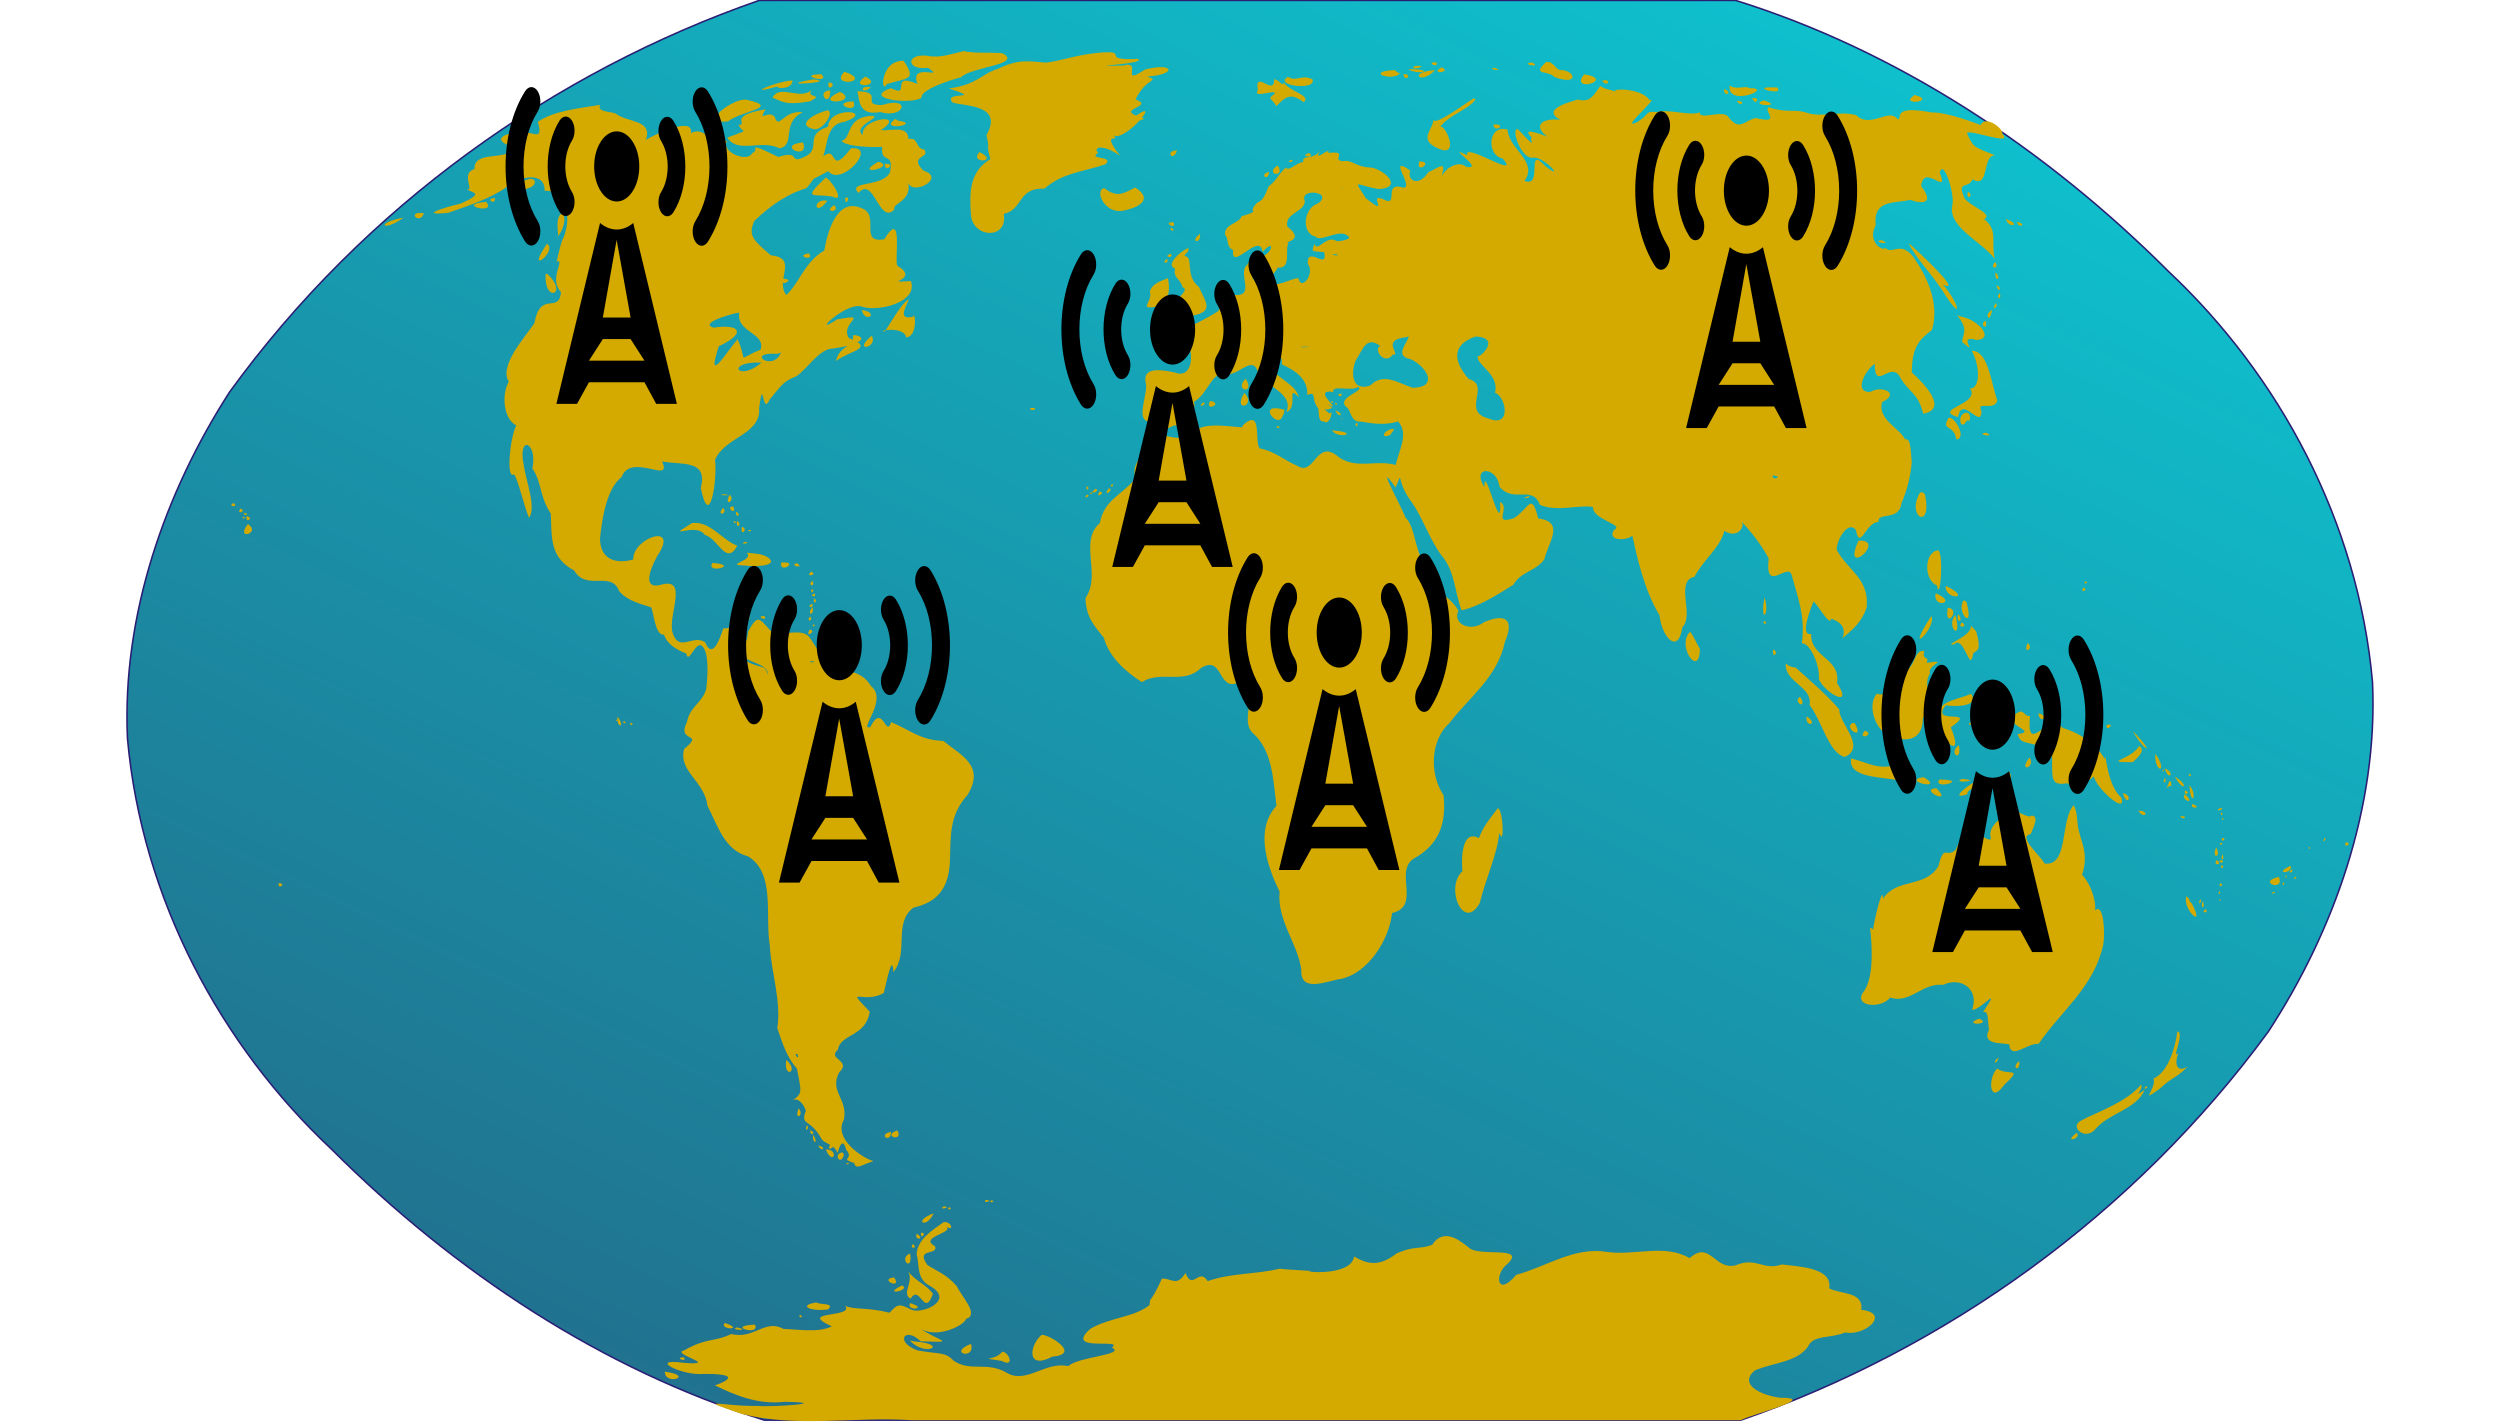 <?xml version="1.0" encoding="UTF-8" standalone="no"?>
<svg
   xmlns:dc="http://purl.org/dc/elements/1.1/"
   xmlns:cc="http://creativecommons.org/ns#"
   xmlns:rdf="http://www.w3.org/1999/02/22-rdf-syntax-ns#"
   xmlns:svg="http://www.w3.org/2000/svg"
   xmlns="http://www.w3.org/2000/svg"
   xmlns:xlink="http://www.w3.org/1999/xlink"
   xmlns:sodipodi="http://sodipodi.sourceforge.net/DTD/sodipodi-0.dtd"
   xmlns:inkscape="http://www.inkscape.org/namespaces/inkscape"
   height="684"
   width="1200"
   version="1.0"
   id="svg2"
   inkscape:version="0.91 r13725"
   sodipodi:docname="World_map_longlat-simple.svg">
  <defs
     id="defs10">
    <linearGradient
       inkscape:collect="always"
       id="linearGradient3443">
      <stop
         style="stop-color:#236887;stop-opacity:1"
         offset="0"
         id="stop3445" />
      <stop
         style="stop-color:#00ffff;stop-opacity:1"
         offset="1"
         id="stop3447" />
    </linearGradient>
    <linearGradient
       inkscape:collect="always"
       xlink:href="#linearGradient3443"
       id="linearGradient3449"
       x1="211.111"
       y1="735.515"
       x2="905.05"
       y2="-722.061"
       gradientUnits="userSpaceOnUse" />
  </defs>
  <sodipodi:namedview
     pagecolor="#ffffff"
     bordercolor="#666666"
     borderopacity="1"
     objecttolerance="10"
     gridtolerance="10"
     guidetolerance="10"
     inkscape:pageopacity="0"
     inkscape:pageshadow="2"
     inkscape:window-width="1476"
     inkscape:window-height="941"
     id="namedview8"
     showgrid="false"
     inkscape:zoom="0.99"
     inkscape:cx="598.9899"
     inkscape:cy="398.88595"
     inkscape:window-x="278"
     inkscape:window-y="264"
     inkscape:window-maximized="0"
     inkscape:current-layer="svg2" />
  <path
     d="M 364.379,0.206 C 266.148,34.39 175.035,98.788 110.21,188.161 79.418,236.003 58.51,294.984 61.179,354.356 c 6.875,77.342 45.062,147.674 97.97,197.296 59.461,59.382 130.693,106.063 207.712,130.014 l 468.757,0 c 97.736,-33.931 188.264,-97.913 253.152,-186.446 31.409,-48.061 52.738,-107.703 50.038,-167.705 -6.84,-77.212 -44.908,-147.454 -97.737,-197.036 C 981.585,70.991 910.262,24.206 833.135,0.206 c -156.252,-0.004 -312.505,-0.004 -468.757,-0.004 z"
     id="path4"
     inkscape:connector-curvature="0"
     style="fill:url(#linearGradient3449);stroke:#291e74;stroke-width:0.759;fill-opacity:1"
     inkscape:export-xdpi="6.6737828"
     inkscape:export-ydpi="6.6737828" />
  <path
     style="fill:#d4aa00"
     d="m 462.448,24.542 c -5.464,1.285 -10.081,2.994 -15.695,2.5 -11.893,-2.423 -12.546,6.985 -1.269,5.5 8.893,6.194 -9.209,-3.207 -5.121,7.75 -13.89,-5.916 -2.584,7.12 -12.654,2.032 -14.434,4.937 9.089,8.111 14.651,4.625 -0.725,-3.774 13.072,-8.361 19.043,-9.875 4.35,-4.957 30.014,-6.03 19.745,-11.532 -6.271,-0.501 -12.53,0.174 -18.701,-1 z m 65.41,0.719 c -11.449,1.069 -18.353,3.919 -25.757,4.813 -8.331,-0.59 -12.849,-1.975 -23.201,3 -7.391,2.078 -10.011,7.766 -23.426,9.344 17.441,5.864 -2.645,1.045 1.556,6.62 3.513,2.088 25.384,0.248 16.468,15.85 1.945,7.902 -0.466,3.228 1.919,11.463 -9.61,5.79 -10.261,14.893 -9.369,26.691 0.88,11.527 17.953,11.965 15.749,-0.37 9.315,-1.936 6.633,-12.687 19.515,-12.133 8.949,-7.733 18.184,-7.883 29.281,-11.683 4.568,-4.287 -8.955,-1.992 -3.443,-5.536 -2.719,-2.429 1.843,-4.603 10.472,1.442 -10.225,-13.158 1.646,-5.306 -3.69,-10.406 4.33,5.964 24.554,-18.078 11.448,-8.875 -8.584,-3.197 8.967,-4.481 -0.333,-7.719 5.23,-10.88 12.066,-8.602 5.598,-11.031 14.488,-0.889 13.107,-6.967 -0.963,-3.375 -12.762,8.353 -0.597,-4.528 -10.661,-1.924 -23.915,0.689 12.686,-0.706 7.057,-3.154 -19.146,0.854 -2.817,-4.18 -18.22,-3.016 z m -94.128,3.907 c -11.463,-0.243 -10.946,16.784 -8.1,11.218 9.48,-3.168 14.759,-1.409 8.1,-11.218 z m 308.383,0.624 c -7.212,6.713 0.873,3.694 3.933,7.126 11.918,4.479 10.248,-2.96 3.429,-3.282 -3.061,0.203 -3.341,-4.369 -7.362,-3.844 z m -6.642,0.188 c -6.931,0.586 5.277,2.915 0,0 z m -45.817,0.094 c -5.953,-0.887 0.669,3.227 0,0 z m -10.485,1.594 c -4.055,2.808 8.819,-0.439 0,0 z m 12.798,0.624 c -6.254,3.727 5.388,2.435 0,0 z m 25.586,0.25 c -4.876,0.573 5.335,2.085 0,0 z m -41.56,0.626 c 4.391,3.163 14.566,0.27 0,0 z m -6.498,0.468 c -14.495,0.678 -1.825,5.524 2.475,1.75 l -1.575,-0.968 -0.9,-0.782 z m 19.295,0.063 c -13.248,0.742 -7.124,7.47 0,0 z m -283.463,0.719 c -7.814,7.745 14.59,5.02 0,0 z m 268.325,1.156 c 0.573,4.321 4.886,-0.112 0,0 z m -279.35,0.094 c -13.078,0.01 4.79,5.081 0,0 z m 366.062,0 c -7.392,9.385 15.851,2.47 0,0 z m -345.03,1.062 c -9.043,6.415 9.478,4.602 0,0 z m 202.889,0.188 c -7.41,4.176 13.918,6.811 11.754,1.156 -5.111,-2.612 -7.372,1.413 -11.754,-1.156 z m -227.692,1.156 c -22,3.654 12.896,1.499 0,0 z m 221.059,0 c 0.177,8.588 -9.604,-5.225 -7.821,5.312 -3.362,4.546 12,-1.777 7.2,2.313 -2.78,1.871 -0.151,1.741 1.656,5.25 4.088,-4.156 6.636,-6.878 13.221,-1.875 3.521,-3.349 -6.084,-4.735 -9.702,-9.406 -0.629,2.154 -2.229,-1.584 -4.554,-1.594 z m -231.211,0.531 c -8.73,0.619 -23.818,7.681 -7.119,2.844 -0.79,1.224 7.175,1.576 7.119,-2.844 z m 388.615,0.094 c 2.317,3.816 5.322,-1.211 0,0 z m -371.264,0.875 c -1.024,5.515 4.898,0.073 0,0 z m 432.515,1.5 c -1.301,10.763 22.065,0.831 9.288,1.25 -0.901,-1.505 -6.246,1.077 -9.288,-1.25 z m -62.125,0.187 c -2.873,3.846 -4.528,8.256 -10.71,6.5 -2.852,0.957 -18.328,4.542 -8.415,9.75 -10.208,-1.118 -12.767,3.712 -6.075,8.188 -8.114,-3.166 -11.917,-3.66 -7.452,0.531 -2.538,-0.991 4.443,8.01 -6.751,-4.089 -3.722,-1.536 0.944,13.619 6.616,13.589 5.736,-1.383 16.633,12.128 6.381,3.938 -9.814,-10.519 -0.587,10.664 -9.981,7.187 6.85,-9.312 -7.649,-15.282 -8.073,-24.626 -9.615,-2.777 -10.239,12.436 -2.421,13.781 9.514,10.876 -19.503,-8.456 -16.874,-1.406 -12.155,-6.081 9.239,7.155 -0.567,5.5 -3.307,-3 -9.237,-0.156 -11.754,4.344 2.21,-7.717 -1.016,-4.119 -6.471,-1.781 -4.394,7.026 -10.377,4.302 -8.631,-0.782 -11.734,-8.218 2.372,8.722 -3.456,8.156 -10.208,-3.115 -1.332,10.027 -9.675,5.532 -7.71,-3.193 4.038,9.346 -8.244,-0.469 -6.06,-9.764 -5.342,-6.334 6.102,-4.344 12.356,-0.672 2.645,-9.402 -3.456,-10.312 -8.11,-0.364 -8.78,-3.741 -13.194,-3.094 -6.652,0.027 2.882,-5.268 -7.371,-3.906 1.198,-3.685 -7.865,5.441 -3.906,-1.157 -3.666,5.011 -8.97,1.538 -8.154,5.5 -3.101,0.067 -7.157,4.921 -8.415,2.563 -4.755,4.872 -3.791,5.421 -7.812,8.813 -0.989,-0.079 -1.614,6.61 -5.85,8.093 -5.586,5.454 2.616,3.398 -7.515,6.559 -1.509,3.78 -8.599,3.652 -7.929,8.97 1.937,2.054 0.317,5.698 3.852,7.22 -1.316,11.026 12.841,-9.16 14.147,0.88 6.018,-6.586 4.745,0.282 0.081,2.06 2.318,5.516 3.275,13.011 7.119,5.5 7.042,0.751 3.168,-9.185 5.283,-11.66 -3.272,-0.866 8.571,-0.925 -0.639,-8.06 -1.489,-6.514 8.53,-6.888 8.406,-12.281 -2.87,-6.325 14.223,-4.518 6.219,1.25 -6.885,2.171 -8.045,14.335 -1.044,15.901 2.145,2.911 11.747,-4.109 15.443,-0.34 2.914,1.534 -4.224,2.739 -5.346,2.47 -5.245,-3.246 -9.137,5.84 -10.719,1.34 -1.058,3.868 -2.009,3.51 4.725,3.91 1.991,9.305 -8.339,-3.608 -7.848,5.69 3.655,4.776 -3.3,13.296 -4.464,6.93 -2.184,-0.746 -11.779,5.6 -16.091,1.69 -3.206,3.179 -9.969,-3.618 -3.681,-7.12 -1.685,-4.464 -0.531,-7.614 -4.869,-1.07 -4.996,4.282 4.771,15.825 -6.975,14.41 -7.927,-0.835 -3.258,2.9 -6.948,7.81 -4.62,3.24 -16.194,8.667 -13.922,7.75 -4.729,1.812 -11.986,3.489 -1.206,6.91 3.65,5.057 3.066,18.452 -5.904,14.75 -5.981,-1.108 -16.076,-3.206 -13.536,5.97 0.398,6.362 -5.964,18.716 3.294,17.691 3.104,4 4.81,4.607 9.927,1.87 6.048,0.538 10.845,-6.173 9.819,-11.47 6.685,-3.8 8.033,-13.741 14.399,-13.43 6.459,2.393 13.963,-10.498 16.478,0.18 4.347,6.454 16.986,9.359 13.446,18.221 6.011,-2.276 -0.451,-13.758 5.985,-7.03 -1.642,-6.596 -10.102,-8.325 -15.578,-16.441 -3.368,-7.834 8.319,-7.595 7.344,0.63 6.056,2.646 12.699,6.873 12.231,14.65 4.829,-1.83 1.658,1.691 5.04,6.16 0.906,0.4 -0.473,7.291 3.06,6.56 2.564,2.504 4.858,-6.633 2.7,-3.72 -4.592,-3.781 -1.517,-0.688 1.125,-2.93 -7.3,-6.038 4.81,3.925 -1.683,-3.38 -5.064,-5.659 2.573,-4.326 2.412,-3.66 -1.912,-4.305 8.769,-0.43 11.817,-2.93 3.435,2.096 -10.398,4.923 -5.904,9.53 2.663,1.353 1.847,7.692 7.371,7.19 4.957,0.857 11.19,1.952 17.657,-0.1 5.396,5.969 0.205,14.213 -1.125,20.881 -9.72,-2.597 -18.289,2.114 -27.026,-3.47 -11.339,-10.17 -11.688,9.568 -20.361,3.82 -6.175,-2.56 -10.527,-6.883 -17.861,-8.261 -2.878,-2.853 1.672,-20.434 -8.55,-10.75 3.193,2.052 -14.327,-2.397 -20.897,1.25 -5.603,6.683 -13.501,4.172 -18.62,2.56 -2.352,8.723 -14.615,10.239 -11.61,21.441 -6.025,7.426 -15.212,10.201 -17.099,21.311 -10.287,8.866 0.93,24.554 -6.894,36.001 0.267,9.028 3.845,12.843 8.802,19.101 2.763,9.598 10.504,16.198 18.224,21.251 9.25,-5.83 20.057,1.294 28.241,-6.66 11.147,-6.98 7.949,11.89 18.557,6.66 11.332,1.135 -0.485,17.687 6.327,24.281 9.689,8.47 9.931,22.707 11.502,35.091 -10.666,11.761 -4.234,29.384 1.521,41.221 -1.307,13.757 8.605,24.616 10.413,37.351 -0.669,11.772 12.546,5.278 19.511,4.43 12.495,-3.056 22.523,-18.178 24.074,-31.561 13.99,-3.169 0.968,-19.791 10.274,-26.039 11.778,-6.483 15.88,-16.113 14.443,-30.448 -7.058,-10.497 -6.211,-26.778 2.876,-34.766 9.478,-12.489 22.874,-21.69 26.549,-38.841 4.934,-11.504 -0.401,-13.646 -9.981,-9.5 -6.386,4.923 -15.373,0.928 -12.321,-5.54 -5.157,-8.895 -12.807,-7.868 -13.365,-19.181 -7.925,-5.93 -6.608,-20.428 -12.006,-25.411 -2.215,-5.804 -15.341,-29.402 -4.806,-14.5 3.973,-8.92 -0.23,-3.654 7.533,6.75 5.541,7.683 8.374,17.433 14.399,25.691 6.62,7.534 6.366,17.623 9.765,26.501 8.059,-1.748 16.995,-7.306 24.857,-12.28 3.587,-6.384 10.817,-6.412 14.876,-12.25 1.477,-7.234 10.349,-18.012 -2.952,-19.561 -3.391,-13.057 -4.106,-5.06 -11.619,-0.16 -10.877,3.597 -1.385,-5.072 -6.687,-7.75 0.947,18.772 -7.81,-20.243 -7.542,-7.09 -6.567,-10.5 6.237,-10.048 7.2,-0.29 6.8,8.247 15.8,-1.018 19.43,8.72 7.873,3.595 18.713,-0.161 25.46,1.07 -0.209,6.214 15.653,8.475 10.062,11.03 -4.233,6.994 12.357,4.392 8.469,0.97 2.798,12.811 6.018,27.577 13.446,40.001 0.998,10.254 8.952,19.346 10.962,5.68 5.903,-5.68 -3.719,-22.235 5.823,-24.181 3.891,-7.78 12.643,-14.344 14.318,-22.041 6.281,3.895 9.813,-1.786 8.496,-4.28 4.17,4.612 9.415,10.927 12.798,17.601 -1.94,16.826 8.614,2.36 10.881,7.37 3.464,12.524 6.742,20.605 5.031,33.351 3.377,-0.838 8.823,9.892 8.163,17.151 3.091,6.957 16.954,14.284 8.712,1.85 1.87,-12.055 -12.725,-12.136 -12.402,-23.541 -5.799,1.066 0.104,-12.856 1.125,-15.65 2.553,2.252 8.062,12.461 8.469,8.28 2.671,0.964 7.87,3.128 5.454,9.41 4.616,-4.036 9.069,-7.353 11.592,-14.76 1.397,-13.964 -9.221,-17.865 -14.399,-27.711 0.022,-4.873 5.345,-14.101 9.189,-9.6 2.066,10.471 4.687,-3.754 10.89,-3.75 -0.713,-5.046 9.978,-0.078 11.025,-9.06 2.864,-6.286 4.46,-13.53 4.977,-19.911 -0.55,-2.859 -0.165,-11.749 -3.204,-10.65 -2.989,-5.7 -13.26,-9.616 -11.115,-17.881 9.208,-4.39 -0.422,-8.226 -5.679,-4.87 -8.269,0.125 -2.127,-10.778 2.223,-13.5 -0.157,13.956 7.931,-2.455 12.402,6.84 4.056,6.927 8.48,7.118 10.8,17.061 12.663,-2.15 -0.126,-15.099 -5.508,-19.841 0.321,-12.067 3.186,-15.293 9.742,-20.362 3.952,-13.35 -2.934,-26.465 -9.103,-35.269 -6.152,-7.579 -9.85,-0.648 -13.212,-4.09 -1.271,1.838 -8.966,-3.113 -4.698,-10.84 -1.325,-12.703 9.274,-10.342 16.532,-12.252 6.114,2.225 11.762,1.697 5.292,-6.563 1.111,-11.5 13.782,5.566 8.946,-6.5 1.673,-6.986 7.372,10.213 6.012,15.813 -2.244,10.348 14.328,17.387 20.393,25.593 -2.014,-8.535 1.823,-13.556 -5.094,-19.059 4.48,-2.478 -5.846,-5.756 -9.305,-9.816 -4.254,-9.297 1.813,-4.3 3.681,-9.344 8.38,4.963 4.44,-11.638 10.89,-11.531 -10.774,-4.097 -10.535,-3.968 -13.529,-10.652 1.56,-1.928 22.614,6.431 17.003,0.496 0.587,-2.778 -8.363,-9.291 -10.449,-4.344 -2.336,-0.866 -16.228,-6.296 -23.516,-6.031 -20.086,-3.836 -13.433,3.499 -16.397,3.188 -4.076,-5.6 -12.944,4.794 -19.826,-1.876 -8.064,-2.339 -16.245,1.479 -24.155,-1.312 -5.385,-1.691 -8.943,0.464 -17.877,-2.541 -2.59,1.949 6.61,8.309 -6.197,5.197 -5.244,1.134 -7.66,6.4 -12.717,0 -2.186,-4.725 -14.578,1.475 -14.004,-2.656 -5.319,1.794 -14.938,-1.811 -20.645,-0.188 -6.237,-0.573 -2.987,0.932 -9.675,4.876 -8.947,4.392 11.55,-12.81 6.165,-10.563 -3.767,-5.851 -18.851,-5.837 -16.397,-4.094 -3.368,-1.435 -4.184,-0.703 -7.344,-2.75 z m -350.168,0.625 c -6.254,-1.116 -4.021,3.931 0,0 z m 435.017,0.094 c -15.831,-0.7 4.46,4.561 0,0 z m -462.52,0.188 c -5.388,7.215 -15.877,-2.422 -19.664,4.687 4.489,1.564 5.541,3.994 17.972,1.781 8.123,-4.028 -3.8,-0.806 1.692,-6.468 z m 437.015,0.593 c 0.056,4.475 4.76,1.481 0,0 z m -429.005,0.625 c -7.396,0.345 0.376,9.321 0,0 z m 13.104,0.375 c 1.064,3.64 0.018,12.062 10.89,10.031 12.178,3.434 14.782,-7.926 1.044,-3.374 -11.084,0.211 1.533,-6.264 -11.934,-6.657 z m -8.712,0.438 c -13.365,6.399 9.102,5.533 1.206,0.25 l -1.206,-0.25 z m 516.185,1.406 c -8.448,5.5 11.493,3.018 0,0 z m -211.771,1.625 c -5.636,3.687 -19.894,14.191 -19.295,9.688 0.682,4.946 -7.783,9.573 1.854,14.124 12.337,5.9 2.796,-14.049 1.044,-9.593 4.073,-6.175 13.964,-8.718 17.432,-13.781 l -1.035,-0.438 z m 133.78,0 c 1.837,4.047 4.3,-1.07 0,0 z m -482.833,0.625 c -6.406,-0.925 -23.541,12.213 -8.712,10.375 6.508,-5.106 25.802,-6.563 8.864,-10.348 l -0.153,-0.027 z m 488.295,0.344 c -7.826,2.692 11.121,3.285 0,0 z M 833.712,48.45 c 2.135,3.502 4.333,-0.296 0,0 z M 409.575,48.637 c -12.138,0.631 3.209,6.847 0,0 z m -121.496,1.688 c -9.812,1.676 -22.403,2.781 -29.897,8.187 2.792,10.193 -2.567,4.071 -9.541,4.727 -15.378,2.689 -4.765,6.869 -1.124,7.711 -4.412,6.538 -20.239,0.985 -19.736,10.219 -6.916,1.933 0.21,10.593 -3.771,9.781 3.241,1.669 8.504,1.767 -2.924,6.789 -7.181,1.638 -21.289,5.985 -5.931,4.402 10.047,-3.522 20.223,-6.816 28.628,-12.722 6.249,-5.089 17.863,-7.095 17.657,2.156 8.9,-0.551 3.884,7.88 8.64,9.216 3.826,-0.1 1.976,10.849 -0.09,14.22 -1.332,3.225 -3.8,14.594 -2.475,10.31 3.66,-0.406 -4.236,8.429 1.773,14.94 -1.083,10.789 -9.888,-1.281 -12.798,14.94 -5.132,7.345 -17.108,20.724 -12.231,28.001 -3.365,5.306 -3.005,17.588 3.51,20.971 -3.251,6.981 -4.786,26.397 -1.035,23.471 2.074,2.938 4.434,13.971 7.2,20.961 3.589,-5.447 -1.405,-17.265 -2.565,-25.501 -2.999,-14.738 6.833,-10.936 4.167,1.76 4.553,6.423 3.222,13.058 8.856,21.681 0.475,11.897 -0.481,21.027 11.221,27.3 5.91,10.148 17.746,-0.231 21.573,9.861 3.869,4.846 11.214,6.367 15.353,7.81 1.047,1.342 1.917,14.007 6.165,13.06 1.58,4.896 6.483,7.462 10.656,9.07 1.284,6.443 5.217,-9.215 8.721,-2.04 1.241,1.851 2.235,8.647 0.873,19.291 -2.078,6.706 -7.805,8.196 -9.198,15.65 -5.262,10.478 8.938,4.479 -1.377,12.97 -2.957,10.663 9.895,15.443 11.228,27.309 5.061,9.773 8.165,21.27 19.479,24.222 13.243,8.119 8.016,28.413 10.413,42.661 0.603,12.926 5.634,26.699 3.6,39.811 2.747,8.218 4.908,14.385 9.45,19.471 1.942,10.554 3.027,11.958 -2.169,15.09 3.727,-2.079 7.373,5.605 6.156,5.72 -2.167,6.613 2.333,3.061 7.596,12.5 1.256,2.797 5.943,2.449 7.929,7.13 1.437,-5.779 3.125,-5.842 4.077,-1.6 4.25,4.895 -3.632,4.028 3.915,6.41 0.673,3.523 3.613,0.803 9.198,-0.91 -6.124,-1.843 -19.163,-11.112 -14.237,-19.721 2.225,-10.163 -7.062,-13.416 -2.25,-22.841 6.364,-5.95 -6.044,-6.24 -0.558,-10.94 1.079,-7.62 13.467,-6.125 15.272,-18.221 -12.282,-12.934 -3.432,-3.295 6.723,-8.96 2.642,-11.648 4.254,-17.376 4.635,-10.04 7.673,-9.674 -0.278,-23.45 9.594,-30.931 10.622,-2.473 16.814,-8.236 17.522,-21.971 0.392,-13.047 -0.288,-22.347 8.406,-32.061 8.755,-14.245 -3.314,-19.175 -11.539,-25.99 -11.141,-0.462 -15.486,-4.937 -25.018,-9.051 -2.652,7.991 -3.997,-9.661 -10.071,2.41 -5.856,1.708 8.794,-13.113 0.306,-19.721 -4.449,-7.636 -12.031,-6.881 -18.053,-9.06 -4.187,-1.548 -7.907,-9.398 -11.277,-14.13 -3.818,-5.134 -12.146,-0.431 -18.647,-3.12 -5.899,-6.565 -6.303,-8.204 -10.971,0.19 -1.221,12.818 -4.248,-5.304 1.044,-6.41 -2.914,-3.017 -8.235,5.933 -12.942,4.81 -1.808,5.401 -5.228,15.159 -8.712,6.75 -5.839,-4.143 -12.713,5.283 -15.695,-4.81 -2.297,-8.155 8.054,-26.978 -5.823,-22.751 -12.394,3.048 0.93,-18.103 -0.729,-15 9.185,-15.015 -12.672,-7.292 -12.24,2.75 -6.665,2.038 -15.762,1.246 -16.001,-9.87 0.996,-10.194 3.327,-24.257 10.323,-29.601 4.651,-12.2 24.772,3.816 19.439,-7.56 9.564,1.837 22.141,-1.105 18.638,12.72 4.244,21.209 8.016,-4.486 6.813,-13.41 4.545,-11.108 22.252,-12.152 21.176,-24.901 2.145,-16.613 1.376,4.413 5.031,-4.1 6.555,-8.082 7.215,-8.882 12.654,-11.09 5.289,-3.258 11.077,-13.474 17.918,-13.41 13.606,-2.097 2.861,-2.281 1.269,6.03 6.382,-5.07 19.355,-5.999 6.156,-11.09 -4.519,-7.44 11.132,-11.959 -5.601,-8.932 -13.88,9.257 5.196,-9.637 12.494,-5.908 7.949,2.086 26.434,-2.309 22.949,-12.47 -15.605,0.862 5.387,-0.293 -6.552,-7.38 -1.477,-2.785 3.043,-27.938 -6.246,-12.68 -12.627,2.103 -1.456,-11.643 -11.115,-15.036 -11.279,-4.747 -15.968,10.362 -17.684,20.437 -9.393,5.351 -12.02,15.737 -18.224,21.341 -5.652,-7.1 6.133,-17.785 -7.452,-19.031 -7.859,-6.951 -11.32,-9.287 -7.848,-16.62 9.094,-8.545 16.63,-13.105 24.968,-15.649 5.685,-6.523 -0.162,-2.245 10.464,-8.166 6.103,7.878 24.093,-12.247 10.89,-10.937 -10.593,13.912 -6.189,-1.974 -13.275,3.843 2.144,-6.423 1.741,-15.575 10.099,-16.564 15.249,-4.99 -6.991,-8.182 -7.849,2.345 -11.511,3.888 -3.376,9.784 -10.188,13.937 -9.818,5.038 -1.813,-3.162 -13.665,0.595 -16.617,-8.156 -8.229,-3.174 -12.543,-1.908 -2.066,4.886 -15.158,-0.572 -12.096,-5.688 -11.69,-1.426 -10.803,-6.568 -17.351,-3.937 1.63,-8.041 -16.938,0.396 -21.518,3.312 3.303,-9.937 -9.03,-8.155 -14.534,-12.625 -2.907,-1.123 -9.142,-0.68 -7.452,-4.187 z m 79.422,2.125 c -18.94,3.272 -7.811,7.393 -12.969,7.469 1.774,4.497 6.35,1.516 -5.427,6.156 5.137,7.918 16.46,0.655 25.028,5.125 8.049,-1.556 0.53,-12.224 11.196,-17.314 -9.583,-1.173 -11.287,8.804 -13.5,2.219 -2.804,-3.598 -8.45,3.136 -4.329,-3.656 z m 29.834,0.469 c -5.05,1.038 -16.704,7.008 -6.194,9.172 4.216,-0.019 9.353,-8.151 6.194,-9.172 z m 21.266,2.656 c -13.012,0.607 -9.578,11.032 -14.624,12 2.886,4.763 35.73,2.595 19.655,1.875 -1.582,10.207 5.569,2.519 3.6,13.062 -3.126,7.573 -20.909,4.135 -15.182,10.125 7.398,-8.544 9.866,15.422 17.18,8.004 -0.889,-3.622 8.932,-3.608 6.579,-13.879 0.739,8.215 19.064,-1.242 7.423,-4.867 -7.363,-7.345 3.573,-5.828 0.398,-10.134 -4.156,-0.099 -2.68,-6.15 -7.506,-5 -0.494,-6.642 -7.512,-3.955 -13.365,-4.25 13.027,-8.554 -9.748,-5.911 -8.631,2.313 -5.411,-4.173 9.851,-8.863 4.473,-9.25 z m 128.695,0.968 c -2.722,2.923 4.763,-0.292 0,0 z M 429.735,57.075 c -8.642,6.4 13.312,2.425 1.44,0.906 l -1.44,-0.906 z m 287.117,2.687 c 0.135,4.568 7.127,-0.372 0,0 z M 385.411,68.357 c -13.599,1.424 3.453,9.12 0,0 z m 179.544,3.844 c -6.067,0.083 -1.913,6.008 0,0 z m -94.83,0.781 c -5.295,5.783 10.139,4.909 0,0 z m 158.277,0.469 c -5.664,1.802 3.601,2.658 0,0 z m -8.406,3.187 c -3.943,1.757 1.913,1.221 0,0 z m 61.252,0.875 c -1.917,6.573 7.394,-0.155 0,0 z m -259.614,0.094 c -13.243,7.448 9.301,2.673 0,0 z m 3.123,1.063 c -0.345,4.875 5.843,-0.547 0,0 z m 188.597,0.718 c -6.918,4.287 3.952,6.542 0,0 z m -4.158,3.125 c -5.25,1.113 -0.319,5.063 0,0 z m -212.896,2.75 c -11.782,11.273 -5.562,7.379 3.402,9.183 6.652,3.145 -1.301,-8.996 -3.402,-9.183 z m -141.718,0.531 c -11.612,2.812 -15.256,11.12 -0.648,4.344 2.311,-0.199 4.639,-4.049 0.648,-4.344 z m 389.407,3.813 c 0.534,-0.26 0.498,1.245 0,0 z m -99.086,0.375 c -5.991,3.148 -8.886,4.883 -14.795,0.344 -5.028,0.76 0.052,12.14 8.528,10.908 6.147,-1.079 16.104,-4.876 6.268,-11.252 z M 944.543,92.013 c -1.021,5.077 3.362,1.428 0,0 z m -538.883,3.031 c -0.09,5.032 3.315,-1.568 0,0 z m -168.042,0.063 c -4.98,-0.083 0.103,3.981 0,0 z m 159.546,1.25 c -7.5,-1.457 -6.376,8.465 0,0 z m -163.794,0.531 c -15.593,1.305 5.48,6.484 0,0 z m 167.088,1.532 c -6.018,3.723 3.344,3.786 0,0 z m -130.297,3.622 c -4.731,2.169 -1.13,12.846 -2.727,11.66 2.483,-2.307 4.739,-8.211 2.727,-11.66 z m -66.706,0.28 c -8.926,-1.031 -1.77,5.976 0,0 z m -9.684,2.13 c -14.427,2.742 -9.695,7.137 0,0 z m 769.004,0.72 c 1.669,5.075 7.879,2.421 0,0 z m 5.4,1.31 c 0.433,3.386 5.425,1.256 0,0 z m -404.796,0.28 c -5.899,-0.633 1.252,4.176 0,0 z m -1.287,2.56 c -1.304,1.798 3.325,1.85 0,0 z m 13.913,2.94 c -5.423,3.974 0.676,5.198 0,0 z m 327.282,3.03 c -5.837,0.736 5.874,2.719 0,0 z m 12.942,1.41 c 2.139,5.824 11.313,14.871 17.891,25.46 8.545,12.997 5.653,2.43 -1.556,-5.619 10.752,5.081 -13.541,-17.429 -16.334,-19.841 z m -653.664,0.28 c -11.164,16.308 5.519,3.382 0,0 z m 307.843,2.12 c -3.79,1.268 -11.285,8.333 -6.327,9.79 -1.245,4.519 2.654,4.897 3.519,8.97 5.314,1.826 -11.069,9.485 -0.396,10.74 -3.331,1.958 -7.267,6.252 7.161,2.428 8.508,-2.011 3.455,-7.477 1.163,-13.269 -7.252,-5.664 -2.078,-14.342 -6.975,-14.9 0.201,-1.262 2.517,-2.11 1.854,-3.76 z m -182.126,2.5 c -7.427,1.224 3.142,4.089 0,0 z m 173.721,0.19 c -4.483,1.562 1.777,2.588 0,0 z m 77.595,0.19 c 4.641,-0.075 1.809,1.45 0,0 z m -79.674,2.38 c -3.151,2.82 2.283,1.667 0,0 z m 397.813,1.43 c -3.406,3.258 2.424,3.735 0,0 z m -351.014,2.85 c -6.826,3.962 4.843,6.883 0,0 z m -4.329,1.84 c -3.994,3.515 4.483,2.451 0,0 z m 355.514,0.19 c -0.896,4.659 3.325,3.967 0,0 z m -695.99,0.81 c -0.949,14.326 11.321,9.758 0.873,0.06 l -0.873,-0.06 z m 342.474,1.75 c 0.775,3.183 3.751,0.074 0,0 z m -43.819,0.28 c -3.628,1.555 -7.952,2.764 -8.64,6.66 1.642,4.386 -5.659,8.394 2.322,7.177 7.411,-1.038 7.438,-9.283 6.318,-13.837 z m -184.52,0.35 c -2.302,4.523 6.299,-0.038 0,0 z m 582.333,3.12 c 0.541,4.157 3.166,1.16 0,0 z m 1.602,3.72 c -2.473,1.877 0.876,4.29 0,0 z m -523.781,2.84 c -5.524,3.739 -12.425,19.225 -12.096,15.03 10.81,-1.524 11.516,4.013 10.323,3.38 6.47,0.337 4.756,-13.519 3.942,-9.97 -8.756,2.276 -2.201,-6.667 -2.169,-8.44 z m 521.954,1.88 c -2.883,3.337 1.049,3.132 0,0 z m -544.507,3.37 c 1.586,6.876 8.973,1.253 0,0 z m 542.509,0 c -4.177,1.971 -0.971,7.281 0,0 z m -601.295,1.25 c -1.762,9.44 12.84,9.683 10.242,17.781 -12.217,4.873 -5.83,6.479 -11.069,-4.972 -5.454,6.349 -15.351,22.729 -9.009,3.352 13.585,-6.355 10.172,-10.87 -2.496,-8.919 -7.826,-2.375 11.131,-7.323 12.333,-7.241 z m 584.646,1.25 c 4.972,6.716 3.221,7.686 2.25,12.78 9.14,7.799 -3.305,-3.962 7.029,-0.87 8.818,-0.512 0.767,-9.659 -7.11,-11.13 l -2.169,-0.78 z m 13.752,2.75 c -3.74,1.102 0.941,5.508 0,0 z m -543.607,6.75 c -2.035,7.236 9.446,0.925 0,0 z m 8.802,0.35 c -9.912,8.199 3.341,5.952 0,0 z m 257.76,0.37 c -0.377,2.835 -7.394,9.283 0.81,10.85 7.944,3.612 13.642,13.536 1.188,13.78 -6.897,-2.037 -14.051,-7.68 -20.474,-1.1 -10.648,3.585 -8.988,-9.881 -6.075,-13.5 2.462,-3.977 4.411,-10.353 10.8,-5.5 -3.55,2.04 2.558,9.484 6.075,4.16 4.449,0.376 -5.889,-6.704 5.679,-8.25 0.687,0.05 1.316,-0.388 1.998,-0.44 z m 32.084,0 c 12.658,0.632 1.799,10.513 1.017,9.41 -0.873,4.243 10.513,8.514 8.325,17.681 5.203,1.511 8.172,16.981 -3.043,12.298 -13.518,-3.403 1.308,-15.99 -9.583,-18.948 -6.829,-7.809 -9.032,-16.141 3.285,-20.441 z m -79.755,4.88 c -3.856,0.717 -7.057,-0.065 0,0 z m 317.914,1.97 c 4.189,7.794 4.037,18.22 -0.873,18.121 5.477,7.634 -18.504,9.895 -5.679,13.78 1.616,-11.133 11.385,6.443 11.187,-3.03 -2.843,-5.127 6.4,0.429 7.623,-5.06 -2.949,-7.853 -4.197,-23.892 -12.258,-23.811 z m -571.596,0.87 c -3.766,9.543 -17.625,-0.459 -1.764,0.63 l 1.764,-0.63 z m -9.225,4.75 c -11.492,9.857 -17.913,-0.705 -0.054,0.06 l 0.054,-0.06 z m 232.282,7.78 c -6.109,6 5.022,7.854 0,0 z m 32.786,3.91 c 3.064,0.372 3.089,0.584 0,0 z m -33.434,2.93 c -5.964,9.856 6.25,6.282 0,0 z m 46.879,0.44 c -3.575,-0.482 -0.552,2.784 0,0 z m -63.196,3.38 c -3.382,5.46 6.831,1.443 0,0 z m 58.723,0.09 c -1.935,0.152 0.377,2.061 0,0 z m -62.233,0.63 c -3.38,3.35 2.736,0.67 0,0 z m 63.331,0.28 c 0.638,2.299 1.757,-0.359 0,0 z m -142.366,2.22 2.34,0 -2.34,0 z m -4.077,0.25 c 0.653,2.509 5.388,-0.706 0,0 z m 122.234,0.81 c -14.305,-4.068 -2.776,9.927 -0.9,2.84 0.639,-0.76 0.773,-1.863 0.9,-2.84 z m 24.461,0.34 c 1.681,4.167 4.778,1.631 0,0 z m 302.812,1.06 c -4.761,0.297 -2.956,9.838 0.315,3.66 2.204,1.54 1.849,-4.205 -0.315,-3.66 z m -440.93,1.44 1.521,0 -1.521,0 z m 141.079,0.97 c -0.35,0.991 0.792,0.983 0,0 z m 291.355,0.09 c -3.938,6.267 2.74,3.008 3.69,10.32 5.286,-0.489 -0.902,-11.464 -3.69,-10.32 z m -431.723,2.13 0.639,0.91 -0.639,-0.91 z m 147.82,0.19 c -2.29,1.13 0.933,3.11 0,0 z m -38.339,1.5 c -1.555,1.522 3.274,1.098 0,0 z m 55.915,1.44 c -4.334,-0.022 -7.262,5.177 -1.665,2.93 0.373,-1.113 1.598,-1.61 1.665,-2.93 z m -29.672,0.71 c 3.224,4.645 14.259,1.033 0,0 z m 313.891,1.1 c -5.604,0.832 5.67,2.6 0,0 z m -102.425,20.561 c 5.697,0.474 -0.206,2.81 0,0 z m -316.483,4.19 c -2.463,0.168 -0.162,2.452 0,0 z m -12.798,1.06 c -0.309,3.42 2.204,0.009 0,0 z m 10.89,0.81 c -3.806,4.507 2.492,1.33 0,0 z m -6.642,0.35 c -4.418,3.82 3.305,0.661 0,0 z m 1.998,1.34 c -2.579,3.786 3.652,0.313 0,0 z m -3.996,0.34 c -1.981,0.652 1.758,1.193 0,0 z m 397.903,0 c -7.087,11.99 6.111,18.643 2.304,1 l -0.954,-1 -1.35,0 z m -573.621,0.91 c -6.416,0.393 5.049,0.937 0,0 z m 2.169,0.25 c -3.176,6.319 3.17,2.83 0,0 z m 171.219,0.09 c -1.898,2.891 3.112,-0.348 0,0 z m 212.113,0.53 c -5.091,1.987 2.843,0.674 0,0 z m -621.293,3.38 c -3.815,1.065 2.645,2.764 0,0 z m 239.706,1.59 c -4.347,0.263 2.051,4.832 0,0 z m -4.869,0.72 c -3.775,4.183 2.624,3.04 0,0 z m -231.715,0.35 c -2.343,3.396 3.417,1.075 0,0 z m 237.87,1.53 c -0.089,3.781 2.987,1.041 0,0 z m -234.829,0.72 c -3.598,-0.512 0.53,2.064 0,0 z m -0.14,1.4 c -0.537,3.889 3.992,0.633 0,0 z m -1.435,0.19 c -1.592,1.496 2.094,0.779 0,0 z m 235.198,2.12 c 0.223,1.95 2.526,0.406 0,0 z m 1.692,0 c -0.658,4.66 2.977,1.203 0,0 z m -21.599,0.97 c -14.229,8.907 2.062,-0.832 6.156,5.69 6.305,1.504 10.271,15.233 15.605,5.16 -7.345,-2.662 -13.048,-12.017 -21.761,-10.85 z m -213.157,0.47 c -6.466,8.202 6.688,4.369 0,0 z m 237.222,1.32 c -1.307,5.114 3.394,1.166 0,0 z m 3.123,1.53 c -0.911,1.655 3.201,-0.285 0,0 z m 532.754,5.12 c -8.528,18.714 14.152,-0.713 0,0 z m -534.581,0.56 c -3.134,1.964 3.802,0.277 0,0 z m 572.802,4.07 c -6.665,0.685 -7.074,14.167 -0.558,16.901 1.48,8.951 3.395,-15.409 0.558,-16.901 z m -571.929,1.15 c 4.205,3.89 -12.014,5.923 -0.333,6.16 1.697,0.658 16.86,0.601 10.485,-3.94 -3.23,-1.964 -6.419,-1.732 -10.152,-2.22 z m 16.622,4.72 c -1.235,5.877 9.265,-0.744 0,0 z m -33.02,0.19 c -3.622,5.621 13.968,0.992 0,0 z m 40.472,0.09 c -4.156,1.416 4.351,2.764 0,0 z m 7.119,4.07 c -3.924,2.58 3.117,2.083 0,0 z m 0.477,4.46 c -3.024,2.012 1.501,3.498 0,0 z m 611.15,0.07 c -2.017,1.534 1.805,1.647 0,0 z m -67.21,2.31 c -0.971,6.758 13.785,6.725 0,0 z m 66.31,0.81 c -2.775,2.68 2.55,1.708 0,0 z m -610.556,0.72 c -1.507,3.024 2.012,0.864 0,0 z m 539.36,2.03 c -1.548,7.747 11.273,4.582 0,0 z m -538.1,0.1 c -3.303,1.274 1.438,2.275 0,0 z m 455.978,1.78 c -2.4,13.396 2.771,8.915 0,0 z M 390.928,287.178 c -1.346,3.13 2.17,2.14 0,0 z m 551.536,1.06 c -3.38,5.216 3.945,13.541 2.25,4.34 -0.458,-1.428 -0.243,-4.471 -2.25,-4.34 z m -552.409,1.69 c -3.608,0.762 0.321,2.941 0,0 z m 0,1.44 c -3.497,4.117 1.075,4.376 0,0 z m 544.903,0.34 c -1.961,11.15 6.875,0.723 0,0 z m 5.202,3.09 c -2.037,3.846 2.889,4.695 0,0 z m -1.602,0.38 c -4.853,5.748 3.728,13.742 0,0 z m -571.623,0.53 c -4.999,-0.112 2.044,3.022 0,0 z m 560.095,0 c -13.943,21.264 2.814,5.649 0,0 z m -537.848,0.25 c -2.927,1.65 1.056,3.192 0,0 z m -32.093,1.97 c -1.266,4.065 -1.93,4.58 0,0 z m 490.032,0 c -1.956,1.664 1.853,2.4 0,0 z m 94.695,0.81 c -3.118,2.866 3.541,2.63 0,0 z m -550.888,0.87 c -2.108,0.727 0.585,1.996 0,0 z m 555.136,0.72 c 0.532,5.212 -13.872,9.445 -8.154,9.07 4.709,-5.269 7.711,14.371 9.108,4.62 0.747,-2.304 4.75,0.224 1.521,-11.03 l -1.69,-1.817 -0.785,-0.843 z m -557.449,1.88 c -2.617,4.804 3.921,0.372 0,0 z m -34.334,0.9 c 0.127,4.659 -1.022,1.477 0,0 z m 456.958,0.16 c -6.827,6.597 4.661,22.804 4.698,8.06 -1.642,-2.387 -2.856,-6.017 -4.698,-8.06 z m -458.533,4.38 c -0.737,11.176 16.426,9.272 15.83,16.15 -1.96,22.763 3.38,-1.493 -2.262,-3.47 -8.068,-2.163 -11.345,-3.782 -13.569,-12.68 z m 620.6,1.03 c -2.826,5.975 3.531,2.591 0,0 z m -122.243,3.12 c -0.53,5.336 3.291,0.984 0,0 z m 72.618,0.63 c -5.48,-0.511 -3.765,8.013 -10.017,9.84 -4.179,4.426 -8.012,13.074 -12.708,10.66 -4.874,5.115 -1.022,17.663 5.85,19.941 5.398,2.986 16.248,4.352 16.136,-8.19 8.062,-7.686 -1.201,-13.952 3.465,-21.501 -1.758,-3.795 10.021,-6.812 -1.692,-5 1.781,-3.552 -2.516,-0.854 -1.035,-5.75 z m -532.979,5.12 c 0.036,1.229 -4.276,-0.707 0,0 z m 466.435,0.91 c -0.598,9.224 13.06,10.949 11.462,20.034 5.543,6.651 9.309,23.298 16.914,24.837 10.697,-4.869 -3.166,-16.534 -2.619,-22.751 -5.702,-6.83 -15.217,-14.878 -20.999,-20.151 -1.661,-0.031 -3.5,-0.739 -4.758,-1.97 z m 98.519,11.19 c -1.268,4.858 4.851,-0.299 0,0 z m -1.179,2.31 c -1.438,17.201 3.344,9.794 2.952,2.31 -4.145,3.903 -0.598,0.399 -2.952,-2.31 z m -8.415,1.06 c -8.939,4.086 -17.254,2.163 -18.08,17.531 0.574,10.095 4.748,19.107 4.41,1.85 1.361,4.552 10.051,11.428 3.996,-3.29 13.943,-9.683 -10.66,-0.493 -2.394,-10.56 4.575,0.76 16.461,0.641 12.069,-5.53 z m -81.978,1.44 c -4.063,2.671 3.922,6.625 0,0 z m -501.957,3 c 3.113,4.555 2.074,4.932 0,0 z m 601.637,2.59 c -4.563,2.579 7.22,1.548 0,0 z m 5.58,1.6 c -11.983,5.731 10.425,9.319 -0.9,10.75 1.996,6.932 7.35,1.118 16.559,10.59 0.015,11.739 -0.529,14.146 7.56,12.97 1.163,1.151 4.146,3.433 12.521,-3.238 0.894,5.398 15.935,18.983 13.128,10.078 -7.449,-6.211 -7.554,-25.09 -7.83,-18.311 -3.796,-6.797 -11.422,-12.489 -20.249,-15.03 -7.171,-8.281 -17.585,14.404 -15.749,-5.85 -2.327,0.658 -2.811,-2.736 -5.04,-1.96 z m -607.361,0.22 c 1.483,10.22 -0.744,28.399 1.125,6.18 -1.627,-1.697 -3.197,-3.95 -1.125,-6.18 z m 616.451,0.5 c 0.272,5.434 6.174,1.591 0,0 z m -111.227,1.5 c -1.098,5.507 6.225,4.115 0,0 z m -570.804,0.09 c -0.446,6.066 4.04,5.342 0,0 z m -0.486,1.5 c -0.941,1.459 1.842,-0.154 0,0 z m 658.866,0.28 c -5.78,0.186 3.368,3.419 0,0 z m -654.951,0.44 c -2.265,0.518 1.605,1.989 0,0 z m 3.519,0.81 c -2.827,0.448 1.2,1.88 0,0 z m 585.762,0.09 c -4.484,2.431 6.317,8.929 1.125,0 l -1.125,0 z m 56.077,0 c -0.902,2.34 3.421,-1.233 0,0 z m 4.554,0 c -5.968,1.28 1.18,1.905 0,0 z m 10.962,0.16 c 1.03,3.392 5.521,-0.887 0,0 z m 50.488,0.72 c -0.851,3.812 4.835,-0.976 0,0 z m -116.06,2.75 c -4.089,5.095 5.369,1.93 0,0 z m 128.569,0.19 c 5.671,10.205 11.684,11.808 0,0 z m -63.448,0.43 c -17.866,-0.87 13.118,7.331 0,0 z m -9.216,1.5 c -6.693,3.034 7.641,2.75 0,0 z m -10.8,4.91 c -5.408,3.716 1.689,8.823 0,0 z m 86.523,0.34 c -3.639,6.62 -18.42,7.894 -3.06,7.75 1.693,-1.545 6.767,-5.659 3.06,-7.75 z m 7.74,3.66 c -0.354,9.894 6.645,9.331 0,0 z m -60.298,1.87 c -5.979,7.47 3.108,5.097 0,0 z m -85.659,0.44 c -1.656,9.586 14.899,8.7 22.733,10.56 2.278,-1.311 2.487,-8.13 -5.211,-6.65 -6.389,0.55 -10.542,-2.181 -17.522,-3.91 z m 150.547,4.78 c 1.721,6.411 5.377,2.262 0,0 z m -0.9,0.47 c -0.738,1.732 1.351,0.926 0,0 z m -73.707,1.16 c -4.614,1.913 3.126,6.332 0,0 z m 86.757,0.84 c -2.161,1.392 1.584,1.755 0,0 z m -7.38,1.47 c 4.66,8.044 7.073,4.099 0,0 z m -120.497,0.25 c -11.617,1.757 11.096,6.81 0,0 z m -9.225,0.28 c 1.717,4.672 4.6,0.454 0,0 z m 125.222,0.16 c -2.111,1.704 0.706,3.696 0,0 z m -120.407,0.37 c -5.163,2.101 3.633,3.906 0,0 z m 22.859,0.07 c -6.073,2.377 10.947,0.837 0,0 z m 9.621,0.18 c -4.386,0.289 -17.298,10.682 -7.119,7.13 -0.406,-3.906 12.32,-3.879 7.119,-7.13 z m -20.555,0.1 c -3.572,5.266 15.43,0.054 0,0 z m 110.372,0.87 c -2.227,5.846 -1.145,1.938 0.99,2.16 -0.191,-0.742 0.299,-2.536 -0.99,-2.16 z m 9.72,1.88 c 0.406,10.711 4.326,5.561 0,0 z m -121.532,1.44 c -8.923,0.51 8.676,8.586 0,0 z m 119.372,1.06 c -1.058,2.973 3.557,1.19 0,0 z m -29.789,1.25 c 1.792,6.879 5.183,1.295 0,0 z m 29.789,0.53 c -2.624,2.629 5.824,5.79 0,0 z m 3.6,4.69 c -1.951,2.497 5.329,2.331 0,0 z m -57.058,0.62 c -6.59,7.376 -2.261,29.431 -13.949,28.001 -1.91,-3.844 -13.519,-13.259 -6.48,-14.22 -0.677,-0.057 4.963,-8.856 0.18,-8.78 -1.492,2.529 -15.054,-8.205 -9.18,-0.72 -4.901,-0.242 -11.922,6.547 -10.413,10.94 1.195,4.277 -8.504,-3.689 -5.373,-1.34 -2.178,-6.562 -6.63,2.552 -5.76,-0.19 -4.158,2.536 -6.588,10.249 -5.742,7.75 -4.716,4.25 -5.291,-3.33 -8.244,7.81 -6.199,10.628 -19.992,5.514 -26.549,15.63 0.15,-9.852 -8.018,25.062 -3.456,15.31 -1.023,0.637 -3.322,-3.536 -2.556,0.34 0.946,9.501 1.428,23.542 -3.825,29.691 -3.765,6.851 9.488,7.284 13.185,2.13 10.027,3.053 15.291,-7.212 25.514,-6.13 8.295,-3.989 17.473,1.747 13.922,11.91 3.691,0.808 14.867,-13.205 5.283,1.06 2.49,-0.183 1.998,1.594 2.781,8.72 -4.603,8.86 11.96,5.14 9.792,7.72 1.36,6.246 8.737,-1.62 14.039,-1.07 10.738,-15.778 26.747,-27.414 31.049,-47.711 0.935,-5.29 0.25,-20.369 -3.96,-16.35 0.702,-4.28 -2.008,-12.687 -6.21,-17.151 3.602,-10.456 -1.197,-17.01 -1.98,-23.221 -0.506,-3.329 -0.369,-7.328 -2.07,-10.13 z m -34.289,1.25 c -8.691,2.186 5.355,2.021 0,0 z m 104.576,0.1 c -3.888,2.472 3.68,0.229 0,0 z m -346.793,0.18 c -3.48,4.751 -6.785,8.27 -8.973,14.28 -8.351,-4.498 -8.493,10.112 -7.902,15.85 -8.654,7.913 0.589,29.439 8.369,15.156 2.561,-11.179 8.416,-23.195 9.298,-33.566 2.697,7.872 1.81,-12.384 -0.792,-11.72 z m 307.555,1.06 c 2.704,4.596 6.107,0.186 0,0 z m 39.599,0.97 c -0.251,2.615 1.945,0.028 0,0 z m -19.529,1.69 c 1.615,2.521 4.232,-0.357 0,0 z m 20.429,0.72 c -1.222,0.952 1.305,1.684 0,0 z m -0.36,9.78 c -0.593,2.983 2.882,-0.196 0,0 z m 49.048,0.06 c -1.02,3.394 1.888,-0.273 0,0 z m -165.135,1.07 c 0.347,0.447 -0.928,1.932 0,0 z m 175.575,0.9 c -1.646,3.525 3.809,0.297 0,0 z m -59.758,0.19 c -2.466,1.321 1.699,1.252 0,0 z m 42.029,2.03 c -0.602,1.613 1.649,0.683 0,0 z m -44.548,0.28 c -2.515,5.86 2.788,4.876 0,0 z m 3.06,3.28 c -1.624,3.556 1.448,2.844 0,0 z m -2.79,2.75 c -2.261,2.994 3.425,2.386 0,0 z m 2.61,0 c -3.574,0.405 1.616,2.612 0,0 z m 0.09,2.41 c -2.268,1.016 1.52,2.59 0,0 z m 32.849,0.34 c -9.139,4.053 1.201,4.053 0,0 z m 0.72,1.69 c -3.189,1.899 0.68,2.149 0,0 z m -2.79,2.75 c -1.361,1.727 0.498,1.735 0,0 z m -3.6,0.91 c -11.077,2.297 2.942,7.505 0,0 z m 8.28,0 c -2.714,0.228 0.561,1.802 0,0 z m -6.12,2.56 c -1.615,1.5 1.536,1.686 0,0 z m -962.335,0.47 c -0.331,3.488 4.104,-0.059 0,0 z m 932.006,0 c -1.638,2.563 2.735,0.83 0,0 z m -0.63,3.97 c -0.711,2.568 1.719,0.038 0,0 z m 26.549,0.09 c -3.548,1.38 1.544,0.99 0,0 z m -42.209,2.22 c -2.139,6.269 9.572,16.57 2.61,3.41 -1.294,-0.792 -0.977,-2.6 -2.61,-3.41 z m 6.57,1.53 c -1.513,3.911 1.732,0.293 0,0 z m 9.18,0 c -0.475,1.5 1.688,-0.229 0,0 z m -7.92,0.88 c -1.488,4.168 1.756,3.207 0,0 z m 1.53,3.84 c -3.229,1.38 1.89,2.443 0,0 z m -108.797,52.502 c -9.104,3.306 7.015,3.046 0,0 z m 95.118,6.06 c -0.837,7.11 -4.156,19.463 -11.43,22.661 1.669,4.908 -7.597,12.55 3.24,4.69 5.708,-5.462 7.408,-4.598 13.229,-10.47 -5.099,3.124 -6.761,-0.821 -4.5,-6.6 -3.872,4.191 3.329,-9.792 -0.54,-10.28 z M 381.811,506.055 c 1.745,-1.009 1.711,3.659 0,0 z m 577.527,1.6 c -3.275,1.91 -1.139,4.109 0,0 z m -581.91,1.09 c -1.608,9.398 6.622,5.771 0,0 z m 591.828,0.59 c -4.347,3.234 0.51,5.697 0,0 z m -10.62,3.57 c -4.616,4.42 -3.806,17.868 3.24,8 9.859,-9.334 1.93,-4.148 -3.24,-8 z m 69.028,7.75 c -7.044,8.626 -22.364,13.647 -28.709,17.221 -5.967,2.944 1.955,9.843 6.767,4.164 6.58,-7.869 19.6,-9.375 23.742,-18.924 -6.712,4.539 -0.136,-0.216 -1.8,-2.46 z m 2.34,0.78 c -2.311,2.525 2.394,0.187 0,0 z m -646.672,10.59 c -2.44,6.372 3.117,3.374 0,0 z m 4.077,8.06 c -1.911,3.23 1.506,2.382 0,0 z m 1.602,2.41 c -0.482,3.366 3.286,1.516 0,0 z m 41.686,0.09 c -7.843,2.804 3.406,5.805 0,0 z m -2.988,0.72 c -6.716,1.149 -0.157,5.946 0,0 z m 569.175,0.44 c -7.137,5.272 2.528,2.857 0,0 z m -606.524,0.87 c -0.911,4.104 3.082,5.226 0,0 z m 8.1,4.91 c -2.515,4.488 4.918,-0.691 0,0 z m -5.679,0.35 c 1.586,3.513 4.302,0.754 0,0 z m 3.6,1.87 c 3.528,8.44 6.574,-0.196 0,0 z m 7.983,1.41 c -4.827,0.701 -0.756,6.921 0.738,1 l -0.738,-1 z m 2.313,5 c -1.903,1.033 2.5,0.778 0,0 z m 66.4,17.841 c -1.601,2.131 4.503,0.025 0,0 z m 2.871,0.09 c -2.458,1.78 2.748,0.735 0,0 z m -22.868,2.94 c -3.36,2.079 4.224,0.483 0,0 z m 2.646,0.35 c -2.04,1.373 2.004,1.769 0,0 z m -7.596,3.03 c -10.334,3.776 -3.475,7.835 0,0 z m 4.644,4.34 c -5.385,3.835 -12.364,8.188 -12.798,15.22 1.505,5.004 -0.222,11.517 5.904,15 13.49,7.155 -3.999,14.412 -8.883,11.47 -5.421,-2.886 -6.458,-2.313 -9.99,1.68 -10.795,-2.74 -16.525,-1.274 -21.293,-3.28 4.474,5.865 -23.567,2.189 -6.462,9.78 -6.114,3.405 -18.134,1.205 -23.039,1.32 -9.234,-5.05 -14.025,5.106 -25.28,2.4 -8.297,4.011 -11.497,1.546 -22.472,7.82 -7.257,1.572 17.919,7.395 -0.157,6.013 -18.057,-2.499 -0.839,6.471 9.792,5.297 25.643,-0.068 -0.784,7.313 5.037,5.5 10.174,4.946 20.767,9.318 33.453,7.925 23.658,0.293 -4.693,2.671 -13.209,1.945 -15.864,0.337 -31.51,-4.441 -7.559,3.798 26.346,6.745 54.41,1.29 81.458,3.052 132.781,0 265.562,0 398.344,0 5.44,-3.022 38.031,-10.854 18.791,-10.78 -9.206,-1.167 -20.038,-6.41 -12.15,-13.07 9.373,-3.999 20.06,-3.836 25.601,-11.487 2.481,-5.81 10.556,-3.702 17.903,-6.793 9.282,2.015 22.165,-9.209 7.677,-10.84 1.163,-8.861 -9.956,-7.383 -15.434,-10.31 1.779,-9.957 -14.846,-10.49 -22.724,-11.47 -9.218,3.135 -12.171,-3.856 -22.301,0.44 -10.085,2.335 -12.149,-12.188 -21.995,-3.47 -11.818,-7.016 -26.477,-1.062 -39.743,-3 -15.688,-2.589 -29.253,7.259 -43.45,11 -9.583,11.323 -10.502,-0.656 -4.302,-5.16 9.706,-9.127 -14.232,-3.065 -18.647,-8.09 -2.689,-1.873 -11.494,-10.302 -17.351,-1.16 -6.089,2.331 -8.368,0.33 -17.045,4.09 -8.091,6.297 -13.681,5.56 -20.474,1.53 -1.379,9.661 -24.908,7.424 -21.095,6.91 -9.09,-0.612 -13.633,-0.795 -14.561,-1.06 -11.37,2.761 -23.166,1.965 -34.622,5.97 -4.251,-6.801 -7.311,4.864 -10.665,-3.91 -4.29,7.024 -6.935,2.227 -11.331,2.75 -6.009,13.232 -5.436,7.677 -5.931,12.63 -7.064,5.88 -18.659,5.801 -28.391,11.399 -13.16,11.608 16.698,4.316 10.302,9.032 7.173,3.471 -16.583,4.408 -20.842,8.922 -11.096,-2.502 -20.123,8.719 -29.53,3.239 -9.531,-5.762 -17.459,-0.229 -25.676,-5.94 -3.85,-4.191 -6.628,-2.985 -17.076,-4.824 -11.461,-4.157 -6.152,-11.792 1.327,-4.426 18.384,0.658 8.796,0.334 -0.9,-6.65 7.999,6.158 22.046,-1.021 22.724,-4.1 6.534,-1.993 -2.164,-10.667 -4.473,-15.72 -4.892,-5.691 -9.768,-7.275 -14.084,-10.15 -6.033,-8.388 5.38,-4.408 3.681,-8.97 -8.106,-4.47 9.111,-6.366 5.454,-9.41 4.156,2.566 2.006,-3.117 -1.512,-2.06 z m -10.746,5.06 c -0.186,3.982 3.266,-0.644 0,0 z m -1.998,0.38 c -1.486,3.511 4.551,2.754 0,0 z m -1.827,4.97 c -2.184,2.465 2.898,2.228 0,0 z m -1.35,4.53 c -6.03,2.146 1.509,9.682 0,0 z m -0.9,8.62 c 2.782,5.123 -3.407,10.659 1.125,13.07 4.499,-7.434 6.561,9.687 10.719,-2.41 -3.2,-4.405 -8.463,-6.129 -11.844,-10.66 z m -6.777,2.85 c -7.895,0.858 4.297,6.233 0,0 z m 3.906,3.81 c -10.568,5.063 4.427,2.688 0,0 z m -41.201,8.19 c -9.366,1.518 -2.55,4.517 5.544,3.37 3.77,-3.259 -4.33,-2.131 -5.544,-3.37 z m 44.971,0.34 c -2.159,4.139 9.23,2.726 0,0 z m -53.215,5.78 c 0.136,2.359 2.754,-0.055 0,0 z m -35.657,3.75 c -3.55,3.128 10.335,3.678 0,0 z m 14.318,0.78 c -14.84,0.702 3.266,5.701 0,0 z m -8.55,1.35 c -4.339,1.414 7.589,1.613 0,0 z m 146.272,3.56 c -5.832,4.757 -7.672,17.203 5.112,10.47 14.092,-1.159 -1.471,-10.627 -5.112,-10.47 z m -63.34,2.75 c 7.843,8.158 18.856,1.772 2.796,0.475 l -2.325,-0.395 -0.472,-0.08 z m 29.366,1.59 c -11.612,4.609 2.53,7.84 0,0 z m 15.101,3.72 c -4.058,5.056 -12.908,2.372 -0.225,4.47 5.988,3.351 3.76,-3.967 0.225,-4.47 z m -152.913,2.69 c -5.174,0.276 2.078,2.771 0,0 z m -9.108,6.94 c -0.09,6.975 14.842,1.949 0,0 z"
     id="path6"
     inkscape:connector-curvature="0" />
  <path
     id="path3393"
     d="m 274.549,101.725 c 1.653,-2.641 1.653,-6.92 0,-9.56 -2.138,-3.42 -3.192,-7.841 -3.198,-12.328 0.007,-4.497 1.061,-8.913 3.198,-12.338 1.653,-2.646 1.653,-6.925 0,-9.566 -0.826,-1.325 -1.903,-1.988 -2.99,-1.988 -1.08,0 -2.167,0.652 -2.993,1.978 -3.778,6.04 -5.691,13.997 -5.684,21.913 -0.007,7.901 1.907,15.858 5.684,21.888 1.653,2.641 4.331,2.641 5.984,0 z M 258.118,43.816 c -0.846,-1.346 -1.946,-2.018 -3.052,-2.018 -1.1,0 -2.206,0.673 -3.045,2.018 -6.224,9.935 -9.354,22.996 -9.348,36.021 -0.007,13.01 3.124,26.097 9.342,36.021 1.685,2.691 4.412,2.691 6.097,0 1.679,-2.686 1.679,-7.046 0,-9.727 -4.552,-7.284 -6.816,-16.754 -6.816,-26.294 0,-9.54 2.265,-19.02 6.816,-26.294 1.679,-2.696 1.679,-7.057 0.007,-9.728 z m 37.909,52.906 c 5.974,0 10.828,-7.542 10.828,-16.835 0,-9.292 -4.855,-16.834 -10.828,-16.834 -5.977,0 -10.828,7.542 -10.828,16.834 1e-4,9.292 4.851,16.835 10.828,16.835 z m 43.802,-52.805 c -1.685,-2.691 -4.412,-2.691 -6.091,0 -1.685,2.686 -1.685,7.046 0,9.727 4.549,7.274 6.813,16.754 6.813,26.294 0,9.53 -2.271,19.01 -6.82,26.284 -1.679,2.691 -1.679,7.057 0.007,9.727 0.839,1.346 1.939,2.018 3.045,2.018 1.1,0 2.206,-0.673 3.045,-2.018 6.221,-9.925 9.351,-23.011 9.338,-36.021 0.014,-13 -3.117,-26.086 -9.338,-36.011 z m -43.776,66.25 0,0 c -2.759,0.01 -5.525,-1.047 -8.03,-3.146 l -20.951,86.823 9.917,0 5.71,-10.36 26.655,0 5.622,10.36 9.924,0 -20.947,-86.803 c -2.473,2.069 -5.18,3.126 -7.9,3.126 z m -0.065,4.962 6.703,37.276 -13.327,0 6.624,-37.276 z m -13.288,57.995 6.664,-10.36 13.327,0 6.664,10.36 -26.655,0 z M 317.293,58.051 c -1.653,2.641 -1.653,6.92 0,9.56 2.134,3.42 3.189,7.856 3.195,12.327 -0.007,4.497 -1.061,8.923 -3.195,12.338 -1.653,2.645 -1.653,6.925 0,9.565 0.82,1.325 1.9,1.978 2.993,1.978 1.074,0 2.16,-0.652 2.987,-1.978 3.781,-6.03 5.694,-13.997 5.681,-21.903 0.013,-7.901 -1.894,-15.858 -5.681,-21.888 -1.646,-2.641 -4.327,-2.641 -5.98,0 z"
     inkscape:connector-curvature="0" />
  <path
     id="path3393-3"
     d="m 381.363,331.53 c 1.653,-2.641 1.653,-6.92 0,-9.56 -2.138,-3.42 -3.192,-7.841 -3.198,-12.328 0.007,-4.497 1.061,-8.913 3.198,-12.338 1.653,-2.646 1.653,-6.925 0,-9.566 -0.826,-1.325 -1.903,-1.988 -2.99,-1.988 -1.08,0 -2.167,0.652 -2.993,1.978 -3.778,6.04 -5.691,13.997 -5.684,21.913 -0.007,7.901 1.907,15.858 5.684,21.888 1.653,2.641 4.331,2.641 5.984,0 z m -16.431,-57.909 c -0.846,-1.346 -1.946,-2.018 -3.052,-2.018 -1.1,0 -2.206,0.673 -3.045,2.018 -6.224,9.935 -9.354,22.996 -9.348,36.021 -0.007,13.01 3.124,26.097 9.342,36.021 1.685,2.691 4.412,2.691 6.097,0 1.679,-2.686 1.679,-7.046 0,-9.727 -4.552,-7.284 -6.816,-16.754 -6.816,-26.294 0,-9.54 2.265,-19.02 6.816,-26.294 1.679,-2.696 1.679,-7.057 0.007,-9.728 z m 37.909,52.907 c 5.974,0 10.828,-7.542 10.828,-16.835 0,-9.292 -4.855,-16.834 -10.828,-16.834 -5.977,0 -10.828,7.542 -10.828,16.834 1e-4,9.292 4.851,16.835 10.828,16.835 z m 43.802,-52.805 c -1.685,-2.691 -4.412,-2.691 -6.091,0 -1.685,2.686 -1.685,7.046 0,9.727 4.549,7.274 6.813,16.754 6.813,26.294 0,9.53 -2.271,19.01 -6.82,26.284 -1.679,2.691 -1.679,7.057 0.007,9.727 0.839,1.346 1.939,2.018 3.045,2.018 1.1,0 2.206,-0.673 3.045,-2.018 6.221,-9.925 9.351,-23.011 9.338,-36.021 0.014,-13 -3.117,-26.086 -9.338,-36.011 z m -43.776,66.25 0,0 c -2.759,0.01 -5.525,-1.047 -8.03,-3.146 l -20.951,86.823 9.917,0 5.71,-10.36 26.655,0 5.622,10.36 9.924,0 -20.947,-86.803 c -2.473,2.069 -5.18,3.126 -7.9,3.126 z m -0.065,4.962 6.703,37.276 -13.327,0 6.624,-37.276 z m -13.288,57.995 6.664,-10.36 13.327,0 6.664,10.36 -26.655,0 z M 424.107,287.856 c -1.653,2.641 -1.653,6.92 0,9.56 2.134,3.42 3.189,7.856 3.195,12.327 -0.007,4.497 -1.061,8.923 -3.195,12.338 -1.653,2.645 -1.653,6.925 0,9.565 0.82,1.325 1.9,1.978 2.993,1.978 1.074,0 2.16,-0.652 2.987,-1.978 3.781,-6.03 5.694,-13.997 5.681,-21.903 0.013,-7.901 -1.894,-15.858 -5.681,-21.888 -1.646,-2.641 -4.327,-2.641 -5.98,0 z"
     inkscape:connector-curvature="0" />
  <path
     id="path3393-6"
     d="m 541.357,180.011 c 1.653,-2.641 1.653,-6.92 0,-9.56 -2.138,-3.42 -3.192,-7.841 -3.198,-12.328 0.007,-4.497 1.061,-8.913 3.198,-12.338 1.653,-2.646 1.653,-6.925 0,-9.566 -0.826,-1.325 -1.903,-1.988 -2.99,-1.988 -1.08,0 -2.167,0.652 -2.993,1.978 -3.778,6.04 -5.691,13.997 -5.684,21.913 -0.007,7.901 1.907,15.858 5.684,21.888 1.653,2.641 4.331,2.641 5.984,0 z m -16.431,-57.909 c -0.846,-1.346 -1.946,-2.018 -3.052,-2.018 -1.1,0 -2.206,0.673 -3.045,2.018 -6.224,9.935 -9.354,22.996 -9.348,36.021 -0.007,13.01 3.124,26.097 9.342,36.021 1.685,2.691 4.412,2.691 6.097,0 1.679,-2.686 1.679,-7.046 0,-9.727 -4.552,-7.284 -6.816,-16.754 -6.816,-26.294 0,-9.54 2.265,-19.02 6.816,-26.294 1.679,-2.696 1.679,-7.057 0.007,-9.728 z m 37.909,52.906 c 5.974,0 10.828,-7.542 10.828,-16.835 0,-9.292 -4.855,-16.834 -10.828,-16.834 -5.977,0 -10.828,7.542 -10.828,16.834 10e-5,9.292 4.851,16.835 10.828,16.835 z m 43.802,-52.805 c -1.685,-2.691 -4.412,-2.691 -6.091,0 -1.685,2.686 -1.685,7.046 0,9.727 4.549,7.274 6.813,16.754 6.813,26.294 0,9.53 -2.271,19.01 -6.82,26.284 -1.679,2.691 -1.679,7.057 0.007,9.727 0.839,1.346 1.939,2.018 3.045,2.018 1.1,0 2.206,-0.673 3.045,-2.018 6.221,-9.925 9.351,-23.011 9.338,-36.021 0.014,-13 -3.117,-26.086 -9.338,-36.011 z m -43.776,66.25 0,0 c -2.759,0.01 -5.525,-1.047 -8.03,-3.146 l -20.951,86.823 9.917,0 5.71,-10.36 26.655,0 5.622,10.36 9.924,0 -20.947,-86.803 c -2.473,2.069 -5.18,3.126 -7.9,3.126 z m -0.065,4.962 6.703,37.276 -13.327,0 6.624,-37.276 z m -13.288,57.995 6.664,-10.36 13.327,0 6.664,10.36 -26.655,0 z m 34.594,-115.075 c -1.653,2.641 -1.653,6.92 0,9.56 2.134,3.42 3.189,7.856 3.195,12.327 -0.007,4.497 -1.061,8.923 -3.195,12.338 -1.653,2.645 -1.653,6.925 0,9.565 0.82,1.325 1.9,1.978 2.993,1.978 1.074,0 2.16,-0.652 2.987,-1.978 3.781,-6.03 5.694,-13.997 5.681,-21.903 0.013,-7.901 -1.894,-15.858 -5.681,-21.888 -1.646,-2.641 -4.327,-2.641 -5.98,0 z"
     inkscape:connector-curvature="0" />
  <path
     id="path3393-7"
     d="m 816.802,113.342 c 1.653,-2.641 1.653,-6.92 0,-9.56 -2.138,-3.42 -3.192,-7.841 -3.198,-12.328 0.007,-4.497 1.061,-8.913 3.198,-12.338 1.653,-2.646 1.653,-6.925 0,-9.566 -0.826,-1.325 -1.903,-1.988 -2.99,-1.988 -1.08,0 -2.167,0.652 -2.993,1.978 -3.778,6.04 -5.691,13.997 -5.684,21.913 -0.007,7.901 1.907,15.858 5.684,21.888 1.653,2.641 4.331,2.641 5.984,0 z M 800.371,55.433 c -0.846,-1.346 -1.946,-2.018 -3.052,-2.018 -1.1,0 -2.206,0.673 -3.045,2.018 -6.224,9.935 -9.354,22.996 -9.348,36.021 -0.007,13.01 3.124,26.097 9.342,36.021 1.685,2.691 4.412,2.691 6.097,0 1.679,-2.686 1.679,-7.046 0,-9.727 -4.552,-7.284 -6.816,-16.754 -6.816,-26.294 0,-9.54 2.265,-19.02 6.816,-26.294 1.679,-2.696 1.679,-7.057 0.007,-9.728 z m 37.909,52.907 c 5.974,0 10.828,-7.542 10.828,-16.835 0,-9.292 -4.855,-16.834 -10.828,-16.834 -5.977,0 -10.828,7.542 -10.828,16.834 10e-5,9.292 4.851,16.835 10.828,16.835 z m 43.802,-52.805 c -1.685,-2.691 -4.412,-2.691 -6.091,0 -1.685,2.686 -1.685,7.046 0,9.727 4.549,7.274 6.813,16.754 6.813,26.294 0,9.53 -2.271,19.01 -6.82,26.284 -1.679,2.691 -1.679,7.057 0.007,9.727 0.839,1.346 1.939,2.018 3.045,2.018 1.1,0 2.206,-0.673 3.045,-2.018 6.221,-9.925 9.351,-23.011 9.338,-36.021 0.014,-13 -3.117,-26.086 -9.338,-36.011 z m -43.776,66.25 0,0 c -2.759,0.01 -5.525,-1.047 -8.03,-3.146 l -20.951,86.823 9.917,0 5.71,-10.36 26.655,0 5.622,10.36 9.924,0 -20.947,-86.803 c -2.473,2.069 -5.18,3.126 -7.9,3.126 z m -0.065,4.962 6.703,37.276 -13.327,0 6.624,-37.276 z m -13.288,57.995 6.664,-10.36 13.327,0 6.664,10.36 -26.655,0 z M 859.546,69.667 c -1.653,2.641 -1.653,6.92 0,9.56 2.134,3.42 3.189,7.856 3.195,12.327 -0.007,4.497 -1.061,8.923 -3.195,12.338 -1.653,2.645 -1.653,6.925 0,9.565 0.82,1.325 1.9,1.978 2.993,1.978 1.074,0 2.16,-0.652 2.987,-1.978 3.781,-6.03 5.694,-13.997 5.681,-21.903 0.013,-7.901 -1.894,-15.858 -5.681,-21.888 -1.646,-2.641 -4.327,-2.641 -5.98,0 z"
     inkscape:connector-curvature="0" />
  <path
     id="path3393-5"
     d="m 934.98,364.865 c 1.653,-2.641 1.653,-6.92 0,-9.56 -2.138,-3.42 -3.192,-7.841 -3.198,-12.328 0.007,-4.497 1.061,-8.913 3.198,-12.338 1.653,-2.646 1.653,-6.925 0,-9.566 -0.826,-1.325 -1.903,-1.988 -2.99,-1.988 -1.08,0 -2.167,0.652 -2.993,1.978 -3.778,6.04 -5.691,13.997 -5.684,21.913 -0.007,7.901 1.907,15.858 5.684,21.888 1.653,2.641 4.331,2.641 5.984,0 z m -16.431,-57.909 c -0.846,-1.346 -1.946,-2.018 -3.052,-2.018 -1.1,0 -2.206,0.673 -3.045,2.018 -6.224,9.935 -9.354,22.996 -9.348,36.021 -0.007,13.01 3.124,26.097 9.342,36.021 1.685,2.691 4.412,2.691 6.097,0 1.679,-2.686 1.679,-7.046 0,-9.727 -4.552,-7.284 -6.816,-16.754 -6.816,-26.294 0,-9.54 2.265,-19.02 6.816,-26.294 1.679,-2.696 1.679,-7.057 0.007,-9.728 z m 37.909,52.907 c 5.974,0 10.828,-7.542 10.828,-16.835 0,-9.292 -4.855,-16.834 -10.828,-16.834 -5.977,0 -10.828,7.542 -10.828,16.834 10e-5,9.292 4.851,16.835 10.828,16.835 z m 43.802,-52.805 c -1.685,-2.691 -4.412,-2.691 -6.091,0 -1.685,2.686 -1.685,7.046 0,9.727 4.549,7.274 6.813,16.754 6.813,26.294 0,9.53 -2.271,19.01 -6.82,26.284 -1.679,2.691 -1.679,7.057 0.009,9.727 0.839,1.346 1.939,2.018 3.045,2.018 1.1,0 2.206,-0.673 3.045,-2.018 6.221,-9.925 9.351,-23.011 9.338,-36.021 0.014,-13 -3.117,-26.086 -9.338,-36.011 z m -43.776,66.25 0,0 c -2.759,0.01 -5.525,-1.047 -8.03,-3.146 l -20.951,86.823 9.917,0 5.71,-10.36 26.654,0 5.622,10.36 9.924,0 -20.947,-86.803 c -2.473,2.069 -5.18,3.126 -7.9,3.126 z m -0.065,4.962 6.703,37.276 -13.327,0 6.624,-37.276 z m -13.288,57.995 6.664,-10.36 13.327,0 6.664,10.36 -26.655,0 z m 34.594,-115.075 c -1.653,2.641 -1.653,6.92 0,9.56 2.134,3.42 3.188,7.856 3.195,12.327 -0.009,4.497 -1.061,8.923 -3.195,12.338 -1.653,2.645 -1.653,6.925 0,9.565 0.82,1.325 1.9,1.978 2.993,1.978 1.074,0 2.16,-0.652 2.987,-1.978 3.781,-6.03 5.694,-13.997 5.681,-21.903 0.013,-7.901 -1.894,-15.858 -5.681,-21.888 -1.646,-2.641 -4.327,-2.641 -5.98,0 z"
     inkscape:connector-curvature="0" />
  <path
     id="path3393-35"
     d="m 621.355,325.469 c 1.653,-2.641 1.653,-6.92 0,-9.56 -2.138,-3.42 -3.192,-7.841 -3.198,-12.328 0.007,-4.497 1.061,-8.913 3.198,-12.338 1.653,-2.646 1.653,-6.925 0,-9.566 -0.826,-1.325 -1.903,-1.988 -2.99,-1.988 -1.08,0 -2.167,0.652 -2.993,1.978 -3.778,6.04 -5.691,13.997 -5.684,21.913 -0.007,7.901 1.907,15.858 5.684,21.888 1.653,2.641 4.331,2.641 5.984,0 z M 604.923,267.56 c -0.846,-1.346 -1.946,-2.018 -3.052,-2.018 -1.1,0 -2.206,0.673 -3.045,2.018 -6.224,9.935 -9.354,22.996 -9.348,36.021 -0.007,13.01 3.124,26.097 9.342,36.021 1.685,2.691 4.412,2.691 6.097,0 1.679,-2.686 1.679,-7.046 0,-9.727 -4.552,-7.284 -6.816,-16.754 -6.816,-26.294 0,-9.54 2.265,-19.02 6.816,-26.294 1.679,-2.696 1.679,-7.057 0.007,-9.728 z m 37.909,52.907 c 5.974,0 10.828,-7.542 10.828,-16.835 0,-9.292 -4.855,-16.834 -10.828,-16.834 -5.977,0 -10.828,7.542 -10.828,16.834 10e-5,9.292 4.851,16.835 10.828,16.835 z m 43.802,-52.805 c -1.685,-2.691 -4.412,-2.691 -6.091,0 -1.685,2.686 -1.685,7.046 0,9.727 4.549,7.274 6.813,16.754 6.813,26.294 0,9.53 -2.271,19.01 -6.82,26.284 -1.679,2.691 -1.679,7.057 0.007,9.727 0.839,1.346 1.939,2.018 3.045,2.018 1.1,0 2.206,-0.673 3.045,-2.018 6.221,-9.925 9.351,-23.011 9.338,-36.021 0.014,-13 -3.117,-26.086 -9.338,-36.011 z m -43.776,66.25 0,0 c -2.759,0.01 -5.525,-1.047 -8.03,-3.146 l -20.951,86.823 9.917,0 5.71,-10.36 26.655,0 5.622,10.36 9.924,0 -20.947,-86.803 c -2.473,2.069 -5.18,3.126 -7.9,3.126 z m -0.065,4.962 6.703,37.276 -13.327,0 6.624,-37.276 z m -13.288,57.995 6.664,-10.36 13.327,0 6.664,10.36 -26.655,0 z m 34.594,-115.075 c -1.653,2.641 -1.653,6.92 0,9.56 2.134,3.42 3.189,7.856 3.195,12.327 -0.007,4.497 -1.061,8.923 -3.195,12.338 -1.653,2.645 -1.653,6.925 0,9.565 0.82,1.325 1.9,1.978 2.993,1.978 1.074,0 2.16,-0.652 2.987,-1.978 3.781,-6.03 5.694,-13.997 5.681,-21.903 0.013,-7.901 -1.894,-15.858 -5.681,-21.888 -1.646,-2.641 -4.327,-2.641 -5.98,0 z"
     inkscape:connector-curvature="0" />
</svg>
